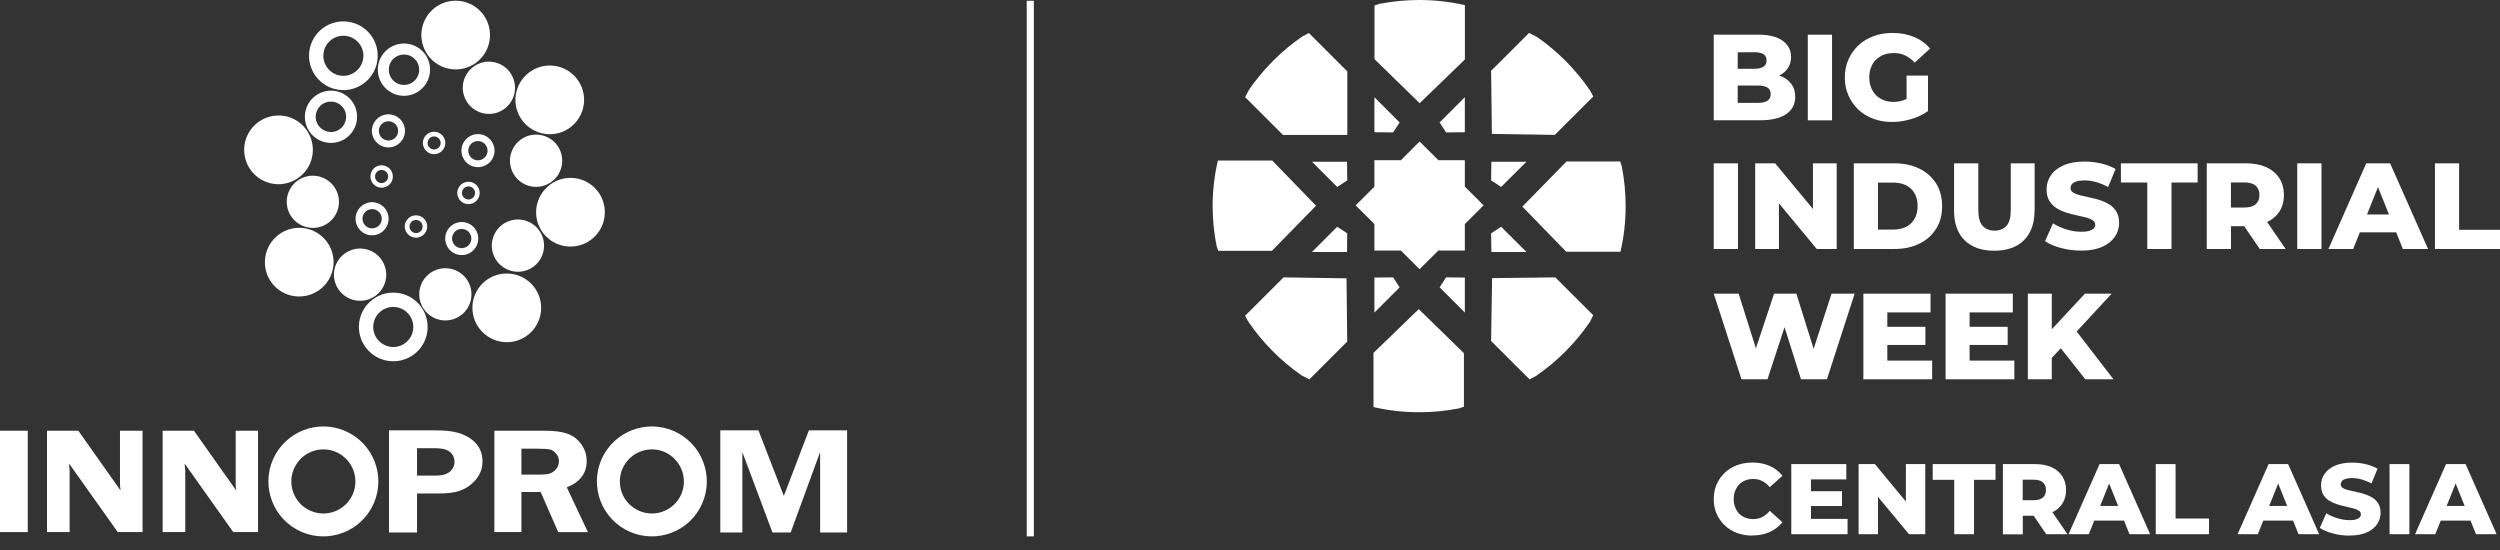 <svg width="200" height="44" viewBox="0 0 200 44" fill="none" xmlns="http://www.w3.org/2000/svg">
<rect x="0" y="0" width="200" height="44" fill="#333333" stroke="none"/>
<path d="M82.707 0.062H82.139V42.91H82.707V0.062Z" fill="white"/>
<path d="M2.22 42.567H0V34.458H2.22V36.666V42.567Z" fill="white"/>
<path d="M20.643 34.458V42.567H18.659L14.775 37.088C14.781 37.223 14.787 37.318 14.787 37.358C14.809 37.498 14.82 37.616 14.82 37.712V42.567H13.011V34.458H15.517L18.895 39.24C18.867 38.999 18.856 38.824 18.856 38.701V34.458H20.654H20.643Z" fill="white"/>
<path d="M11.403 34.458V42.567H9.42L5.53 37.088C5.536 37.223 5.542 37.318 5.542 37.358C5.564 37.498 5.57 37.616 5.57 37.712V42.567H3.76V34.458H6.267L9.644 39.24C9.616 38.999 9.599 38.824 9.599 38.701V34.458H11.398H11.403Z" fill="white"/>
<path d="M41.713 39.353V42.567H39.549V34.458H43.579C44.321 34.458 44.922 34.531 45.372 34.688C45.821 34.84 46.198 35.121 46.496 35.531C46.788 35.936 46.934 36.391 46.934 36.891C46.934 37.863 46.4 38.566 45.344 38.987L47.035 42.573H44.658L43.253 39.358H41.713V39.353ZM41.713 35.902V37.97H43.028C43.461 37.97 43.77 37.942 43.967 37.886C44.163 37.835 44.332 37.712 44.489 37.526C44.641 37.346 44.714 37.133 44.714 36.897C44.714 36.672 44.641 36.469 44.489 36.29C44.332 36.11 44.169 35.997 43.995 35.958C43.815 35.919 43.478 35.896 42.983 35.896H41.713V35.902Z" fill="white"/>
<path d="M34.676 34.429C35.531 34.429 36.497 34.452 37.324 34.896C37.886 35.188 38.599 35.784 38.599 36.902C38.599 37.453 38.431 37.987 37.964 38.487C37.031 39.488 35.823 39.476 34.969 39.476H33.361V42.596H31.119V34.424H34.676V34.429ZM34.778 38.049C35.115 38.049 35.604 38.038 35.969 37.751C36.222 37.549 36.362 37.239 36.362 36.942C36.362 36.644 36.239 36.346 35.997 36.155C35.66 35.896 35.182 35.857 34.817 35.857H33.361V38.049H34.772H34.778Z" fill="white"/>
<path d="M62.693 39.639H62.721L64.711 34.429H67.768V42.595H65.61V36.239H65.582L63.255 42.595H61.794L59.417 36.239H59.389V42.595H57.624V34.429H60.675L62.693 39.639Z" fill="white"/>
<path d="M54.319 34.688C52.206 33.491 49.525 34.233 48.322 36.346C47.125 38.459 47.873 41.146 49.986 42.343C52.105 43.534 54.785 42.792 55.977 40.679C57.169 38.566 56.427 35.885 54.313 34.688M53.409 36.284C54.639 36.987 55.078 38.549 54.381 39.78C53.684 41.011 52.122 41.443 50.891 40.746C49.654 40.05 49.222 38.482 49.919 37.256C50.615 36.02 52.183 35.587 53.414 36.284" fill="white"/>
<path d="M28.039 34.688C25.926 33.491 23.245 34.233 22.042 36.346C20.845 38.459 21.593 41.146 23.706 42.343C25.819 43.534 28.5 42.792 29.697 40.679C30.894 38.566 30.152 35.885 28.039 34.688ZM27.134 36.284C28.365 36.987 28.798 38.549 28.101 39.78C27.404 41.011 25.841 41.443 24.605 40.746C23.374 40.05 22.942 38.482 23.638 37.256C24.335 36.02 25.903 35.587 27.134 36.284Z" fill="white"/>
<path d="M26.685 21.087C26.746 19.575 25.572 18.294 24.054 18.227C22.537 18.165 21.261 19.339 21.194 20.857C21.126 22.374 22.301 23.656 23.818 23.717C25.336 23.779 26.617 22.605 26.685 21.087Z" fill="white"/>
<path d="M26.921 17.023C27.41 15.978 26.954 14.736 25.909 14.253C24.858 13.764 23.616 14.219 23.133 15.264C22.649 16.31 23.099 17.552 24.15 18.035C25.195 18.524 26.437 18.074 26.926 17.023" fill="white"/>
<path d="M29.315 16.259C28.629 16.512 28.275 17.265 28.528 17.957C28.781 18.642 29.534 18.996 30.22 18.743C30.905 18.491 31.259 17.732 31.006 17.046C30.759 16.36 30 16.001 29.315 16.259ZM29.506 16.776C29.911 16.63 30.349 16.838 30.495 17.232C30.641 17.636 30.433 18.08 30.034 18.221C29.635 18.367 29.191 18.165 29.045 17.76C28.899 17.361 29.107 16.917 29.506 16.776Z" fill="white"/>
<path d="M32.462 17.737C32.254 18.187 32.451 18.715 32.901 18.929C33.345 19.142 33.884 18.945 34.092 18.496C34.3 18.046 34.109 17.512 33.659 17.31C33.21 17.102 32.676 17.293 32.468 17.743M32.811 17.9C32.929 17.636 33.243 17.524 33.508 17.647C33.772 17.771 33.884 18.08 33.761 18.344C33.637 18.608 33.328 18.721 33.064 18.597C32.805 18.473 32.687 18.17 32.811 17.906" fill="white"/>
<path d="M40.274 21.891C38.762 22.042 37.655 23.38 37.807 24.898C37.953 26.404 39.302 27.505 40.814 27.365C42.32 27.213 43.427 25.87 43.281 24.364C43.129 22.852 41.792 21.75 40.28 21.896" fill="white"/>
<path d="M36.239 21.548C35.132 21.21 33.963 21.834 33.631 22.936C33.294 24.043 33.923 25.206 35.019 25.544C36.127 25.881 37.295 25.257 37.627 24.155C37.964 23.048 37.34 21.885 36.239 21.548Z" fill="white"/>
<path d="M36.486 17.844C35.801 18.091 35.447 18.856 35.699 19.536C35.947 20.221 36.711 20.575 37.391 20.328C38.077 20.075 38.431 19.316 38.178 18.631C37.925 17.945 37.172 17.591 36.486 17.844ZM36.677 18.361C37.076 18.215 37.52 18.423 37.661 18.822C37.807 19.221 37.599 19.665 37.2 19.805C36.801 19.951 36.357 19.749 36.211 19.345C36.065 18.945 36.273 18.507 36.672 18.355" fill="white"/>
<path d="M36.666 15.056C36.458 15.506 36.649 16.04 37.099 16.248C37.549 16.456 38.083 16.259 38.291 15.815C38.498 15.365 38.307 14.831 37.858 14.623C37.408 14.416 36.874 14.607 36.666 15.056ZM37.003 15.219C37.127 14.955 37.436 14.843 37.7 14.961C37.965 15.084 38.077 15.393 37.953 15.658C37.83 15.922 37.52 16.034 37.256 15.911C36.998 15.793 36.88 15.478 37.003 15.219Z" fill="white"/>
<path d="M30.214 4.575C30.282 3.057 29.101 1.776 27.584 1.714C26.067 1.647 24.791 2.827 24.723 4.344C24.662 5.862 25.836 7.143 27.354 7.205C28.865 7.273 30.152 6.092 30.214 4.575ZM29.068 4.53C29.028 5.412 28.287 6.098 27.398 6.064C26.516 6.025 25.831 5.277 25.87 4.395C25.909 3.507 26.651 2.827 27.539 2.861C28.421 2.9 29.113 3.648 29.073 4.53" fill="white"/>
<path d="M34.21 6.452C34.699 5.401 34.244 4.164 33.199 3.676C32.153 3.192 30.905 3.647 30.422 4.693C29.933 5.738 30.388 6.98 31.434 7.469C32.479 7.958 33.721 7.503 34.21 6.458M33.423 6.092C33.142 6.705 32.417 6.969 31.805 6.682C31.192 6.401 30.934 5.676 31.215 5.064C31.501 4.457 32.221 4.193 32.833 4.474C33.44 4.76 33.71 5.485 33.423 6.092Z" fill="white"/>
<path d="M30.619 9.228C29.933 9.481 29.579 10.24 29.832 10.925C30.085 11.605 30.844 11.965 31.529 11.712C32.215 11.459 32.569 10.701 32.316 10.015C32.069 9.329 31.305 8.975 30.624 9.228M30.816 9.745C31.215 9.605 31.659 9.807 31.805 10.206C31.951 10.611 31.743 11.049 31.344 11.195C30.945 11.341 30.501 11.133 30.355 10.734C30.209 10.335 30.416 9.891 30.816 9.745Z" fill="white"/>
<path d="M29.72 13.741C29.512 14.191 29.708 14.725 30.152 14.933C30.602 15.141 31.13 14.95 31.344 14.5C31.552 14.05 31.361 13.517 30.905 13.309C30.456 13.095 29.922 13.292 29.714 13.741M30.051 13.899C30.175 13.634 30.484 13.522 30.748 13.646C31.012 13.769 31.125 14.079 31.001 14.343C30.877 14.601 30.562 14.719 30.304 14.596C30.046 14.472 29.933 14.163 30.051 13.904" fill="white"/>
<path d="M44.102 5.244C42.584 5.182 41.303 6.356 41.235 7.874C41.173 9.386 42.348 10.673 43.865 10.735C45.377 10.802 46.659 9.622 46.726 8.104C46.788 6.587 45.613 5.305 44.096 5.244" fill="white"/>
<path d="M43.77 10.965C42.719 10.476 41.483 10.931 40.994 11.977C40.505 13.022 40.96 14.264 42.005 14.753C43.056 15.242 44.293 14.787 44.782 13.742C45.271 12.696 44.815 11.448 43.77 10.965Z" fill="white"/>
<path d="M37.785 10.808C37.099 11.061 36.745 11.819 36.998 12.505C37.245 13.191 38.009 13.545 38.695 13.292C39.381 13.045 39.735 12.286 39.482 11.6C39.229 10.915 38.476 10.56 37.785 10.808ZM37.97 11.331C38.369 11.184 38.813 11.392 38.959 11.791C39.105 12.19 38.897 12.634 38.498 12.78C38.099 12.927 37.655 12.719 37.509 12.32C37.363 11.921 37.571 11.477 37.964 11.331" fill="white"/>
<path d="M33.912 11.06C33.704 11.51 33.901 12.038 34.351 12.252C34.8 12.46 35.334 12.263 35.542 11.813C35.75 11.364 35.553 10.83 35.104 10.622C34.654 10.414 34.12 10.611 33.912 11.06ZM34.255 11.218C34.373 10.954 34.688 10.841 34.946 10.965C35.211 11.083 35.323 11.398 35.205 11.656C35.081 11.92 34.772 12.033 34.508 11.909C34.244 11.785 34.132 11.476 34.255 11.218Z" fill="white"/>
<path d="M24.307 10.128C23.285 9.009 21.542 8.936 20.424 9.965C19.305 10.993 19.232 12.73 20.255 13.848C21.284 14.967 23.02 15.04 24.139 14.011C25.257 12.989 25.33 11.246 24.307 10.128Z" fill="white"/>
<path d="M33.485 24.296C32.462 23.183 30.72 23.105 29.601 24.133C28.483 25.162 28.41 26.898 29.438 28.011C30.467 29.13 32.204 29.203 33.322 28.18C34.44 27.157 34.514 25.415 33.485 24.296ZM32.642 25.072C33.243 25.729 33.198 26.735 32.546 27.337C31.895 27.938 30.883 27.893 30.282 27.241C29.68 26.589 29.725 25.578 30.377 24.976C31.029 24.381 32.046 24.42 32.642 25.072Z" fill="white"/>
<path d="M34.598 0.781C33.479 1.81 33.406 3.541 34.435 4.665C35.458 5.783 37.2 5.856 38.313 4.828C39.431 3.799 39.504 2.063 38.476 0.944C37.453 -0.169 35.711 -0.247 34.592 0.781" fill="white"/>
<path d="M43.781 14.956C42.663 15.984 42.584 17.721 43.613 18.839C44.641 19.952 46.378 20.031 47.496 19.002C48.615 17.979 48.688 16.237 47.665 15.118C46.636 14 44.9 13.927 43.781 14.956Z" fill="white"/>
<path d="M28.444 8.627C28.05 7.542 26.848 6.986 25.763 7.379C24.678 7.778 24.122 8.975 24.515 10.06C24.914 11.145 26.111 11.701 27.19 11.308C28.275 10.914 28.837 9.712 28.438 8.627M27.617 8.925C27.848 9.56 27.522 10.257 26.892 10.487C26.263 10.718 25.561 10.392 25.33 9.762C25.094 9.133 25.42 8.43 26.055 8.2C26.69 7.969 27.387 8.295 27.617 8.925Z" fill="white"/>
<path d="M30.771 21.261C30.377 20.171 29.174 19.615 28.09 20.008C27.005 20.407 26.443 21.61 26.842 22.689C27.241 23.773 28.438 24.33 29.523 23.936C30.608 23.543 31.17 22.346 30.771 21.261Z" fill="white"/>
<path d="M38.397 5.058C37.312 5.452 36.751 6.655 37.15 7.739C37.548 8.824 38.746 9.38 39.83 8.987C40.915 8.593 41.471 7.391 41.072 6.306C40.679 5.221 39.482 4.665 38.392 5.058" fill="white"/>
<path d="M40.718 17.687C39.633 18.08 39.077 19.283 39.471 20.368C39.87 21.447 41.067 22.009 42.151 21.615C43.236 21.222 43.792 20.025 43.399 18.934C43 17.85 41.803 17.293 40.718 17.687Z" fill="white"/>
<path d="M117.187 17.923L118.687 16.428L117.187 14.933V12.814H115.068L113.567 11.319L112.072 12.814H109.953V14.933L108.453 16.428L109.953 17.923V20.041H112.072L113.567 21.536L115.068 20.041H117.187V17.923Z" fill="white"/>
<path d="M109.953 10.577V7.778L111.971 9.796L111.448 10.594L109.953 10.577Z" fill="white"/>
<path d="M117.187 10.577V7.778L115.169 9.796L115.686 10.594L117.187 10.577Z" fill="white"/>
<path d="M109.953 22.205V25.004L111.971 22.986L111.448 22.189L109.953 22.205Z" fill="white"/>
<path d="M117.187 22.205V25.004L115.169 22.986L115.686 22.189L117.187 22.205Z" fill="white"/>
<path d="M119.311 20.16H122.116L120.092 18.142L119.289 18.665L119.311 20.16Z" fill="white"/>
<path d="M119.311 12.938H122.116L120.092 14.955L119.289 14.432L119.311 12.938Z" fill="white"/>
<path d="M107.762 20.16H104.957L106.975 18.142L107.778 18.665L107.762 20.16Z" fill="white"/>
<path d="M107.762 12.938H104.957L106.975 14.955L107.778 14.432L107.762 12.938Z" fill="white"/>
<path d="M119.289 5.665L119.35 10.712L124.386 10.791L127.46 7.722L127.236 7.289C126.089 5.592 124.639 4.125 122.959 2.956L122.323 2.636L119.289 5.665Z" fill="white"/>
<path d="M109.953 4.727L113.573 8.256L117.192 4.755V0.41H117.175C116.006 0.141 114.792 0 113.545 0C112.454 0 111.387 0.107 110.352 0.309L109.959 0.438V4.721" fill="white"/>
<path d="M102.647 10.796H107.784V5.71L104.71 2.642L104.193 2.911C102.512 4.069 101.051 5.53 99.899 7.211L99.612 7.773L102.647 10.802" fill="white"/>
<path d="M101.748 20.07L105.283 16.456L101.776 12.842H97.426V12.859C97.156 14.028 97.01 15.242 97.01 16.484C97.01 17.575 97.122 18.637 97.325 19.671L97.454 20.064H101.742" fill="white"/>
<path d="M107.778 27.314L107.722 22.267L102.687 22.189L99.612 25.257L99.837 25.69C100.984 27.381 102.434 28.854 104.114 30.023L104.749 30.349L107.784 27.32" fill="white"/>
<path d="M117.119 28.259L113.5 24.729L109.88 28.23V32.569H109.897C111.066 32.839 112.28 32.979 113.528 32.979C114.618 32.979 115.686 32.873 116.72 32.67L117.114 32.541V28.259" fill="white"/>
<path d="M124.425 22.189L119.367 22.25L119.289 27.28L122.363 30.349L122.88 30.079C124.56 28.922 126.022 27.46 127.174 25.78L127.46 25.218L124.425 22.189Z" fill="white"/>
<path d="M129.742 13.309L129.613 12.915H125.325L121.79 16.529L125.297 20.137H129.641V20.12C129.911 18.951 130.051 17.737 130.051 16.495C130.051 15.405 129.944 14.343 129.742 13.309Z" fill="white"/>
<path d="M142.483 6.098C142.438 6.076 142.376 6.07 142.326 6.053C142.607 5.907 142.843 5.722 143.006 5.491C143.191 5.227 143.287 4.918 143.287 4.564C143.287 4.03 143.068 3.597 142.624 3.266C142.18 2.934 141.505 2.771 140.606 2.771H137.099V9.622H140.797C141.719 9.622 142.416 9.459 142.899 9.127C143.377 8.796 143.618 8.335 143.618 7.745C143.618 7.346 143.517 7.009 143.32 6.733C143.118 6.458 142.843 6.244 142.483 6.098ZM140.347 4.176C140.673 4.176 140.921 4.232 141.084 4.339C141.247 4.446 141.325 4.609 141.325 4.834C141.325 5.058 141.247 5.221 141.084 5.334C140.921 5.446 140.673 5.502 140.347 5.502H139.015V4.182H140.347V4.176ZM141.398 8.06C141.224 8.172 140.971 8.228 140.64 8.228H139.015V6.84H140.64C140.971 6.84 141.224 6.896 141.398 7.009C141.573 7.121 141.657 7.295 141.657 7.531C141.657 7.767 141.573 7.942 141.398 8.054" fill="white"/>
<path d="M144.624 9.627H146.563V4.833V2.776H144.624V5.497V9.627Z" fill="white"/>
<path d="M150.087 4.777C150.256 4.603 150.464 4.474 150.705 4.378C150.947 4.288 151.211 4.243 151.509 4.243C151.841 4.243 152.144 4.305 152.414 4.434C152.684 4.563 152.937 4.755 153.173 5.007L154.403 3.889C154.072 3.484 153.65 3.175 153.139 2.962C152.627 2.748 152.054 2.636 151.408 2.636C150.852 2.636 150.34 2.72 149.874 2.894C149.407 3.068 149.002 3.316 148.665 3.636C148.328 3.956 148.064 4.333 147.873 4.766C147.682 5.199 147.586 5.676 147.586 6.199C147.586 6.722 147.682 7.199 147.873 7.632C148.064 8.065 148.322 8.441 148.66 8.762C148.997 9.082 149.396 9.329 149.857 9.498C150.318 9.672 150.823 9.757 151.363 9.757C151.858 9.757 152.363 9.683 152.88 9.532C153.397 9.38 153.853 9.166 154.24 8.885V6.047H152.526V7.913C152.459 7.947 152.386 7.986 152.318 8.009C152.043 8.104 151.762 8.149 151.475 8.149C151.189 8.149 150.925 8.104 150.689 8.009C150.452 7.913 150.245 7.778 150.076 7.61C149.907 7.435 149.772 7.227 149.683 6.986C149.587 6.744 149.542 6.48 149.542 6.193C149.542 5.907 149.587 5.626 149.683 5.384C149.778 5.148 149.907 4.94 150.076 4.766" fill="white"/>
<path d="M145.091 27.91L143.708 23.492H141.927L140.471 27.865L139.094 23.492H137.099L139.319 30.343H141.398L142.764 26.173L144.079 30.343H146.153L148.373 23.492H146.524L145.091 27.91Z" fill="white"/>
<path d="M150.986 27.595H154.032V26.145H150.986V24.993H154.443V23.492H149.07V30.343H154.572V28.848H150.986V27.595Z" fill="white"/>
<path d="M157.568 27.595H160.614V26.145H157.568V24.993H161.024V23.492H155.646V30.343H161.148V28.848H157.568V27.595Z" fill="white"/>
<path d="M168.932 23.492H166.796L164.143 26.342V23.492H162.227V30.343H164.143V28.629L164.863 27.859L166.824 30.343H169.078L166.133 26.521L168.932 23.492Z" fill="white"/>
<path d="M137.099 19.918H139.038V15.596V13.067H137.099V16.062V19.918Z" fill="white"/>
<path d="M142.314 16.265L145.338 19.918H146.934V13.067H145.035V16.714L142.011 13.067H140.415V19.918H142.314V16.265Z" fill="white"/>
<path d="M154.887 18.311C155.213 17.799 155.37 17.192 155.37 16.495C155.37 15.798 155.207 15.186 154.887 14.674C154.566 14.163 154.117 13.769 153.543 13.488C152.97 13.207 152.301 13.067 151.548 13.067H148.305V19.918H151.548C152.307 19.918 152.97 19.777 153.543 19.496C154.117 19.215 154.566 18.822 154.887 18.305M153.167 17.501C153.004 17.788 152.779 18.001 152.487 18.148C152.195 18.294 151.857 18.367 151.464 18.367H150.239V14.607H151.464C151.857 14.607 152.195 14.68 152.487 14.826C152.779 14.972 153.004 15.186 153.167 15.467C153.33 15.748 153.409 16.085 153.409 16.484C153.409 16.883 153.33 17.215 153.167 17.496" fill="white"/>
<path d="M162.772 16.866V13.067H160.861V16.804C160.861 17.394 160.749 17.81 160.518 18.069C160.288 18.322 159.973 18.451 159.568 18.451C159.164 18.451 158.843 18.322 158.613 18.069C158.382 17.816 158.264 17.394 158.264 16.804V13.067H156.325V16.866C156.325 17.883 156.612 18.67 157.174 19.227C157.742 19.783 158.534 20.058 159.54 20.058C160.546 20.058 161.344 19.783 161.906 19.227C162.474 18.67 162.761 17.883 162.761 16.866" fill="white"/>
<path d="M169.19 18.945C169.415 18.608 169.527 18.243 169.527 17.844C169.527 17.484 169.46 17.186 169.319 16.95C169.179 16.714 168.994 16.518 168.769 16.371C168.538 16.225 168.285 16.107 168.01 16.017C167.735 15.928 167.454 15.854 167.178 15.798C166.903 15.736 166.644 15.68 166.414 15.624C166.183 15.568 165.998 15.495 165.857 15.41C165.717 15.32 165.644 15.202 165.644 15.051C165.644 14.933 165.678 14.832 165.751 14.736C165.824 14.646 165.942 14.573 166.105 14.517C166.268 14.461 166.481 14.432 166.751 14.432C167.049 14.432 167.364 14.477 167.678 14.562C167.999 14.652 168.319 14.781 168.651 14.961L169.246 13.522C168.909 13.325 168.521 13.179 168.089 13.078C167.656 12.977 167.212 12.926 166.762 12.926C166.088 12.926 165.526 13.027 165.076 13.23C164.627 13.432 164.289 13.696 164.065 14.033C163.84 14.365 163.727 14.736 163.727 15.152C163.727 15.517 163.8 15.821 163.941 16.057C164.087 16.293 164.273 16.489 164.497 16.636C164.728 16.782 164.981 16.9 165.256 16.99C165.531 17.08 165.812 17.158 166.088 17.215C166.363 17.271 166.616 17.332 166.847 17.389C167.077 17.445 167.262 17.524 167.403 17.613C167.549 17.703 167.617 17.827 167.617 17.984C167.617 18.097 167.577 18.192 167.504 18.271C167.431 18.35 167.307 18.417 167.144 18.468C166.981 18.518 166.768 18.541 166.498 18.541C166.099 18.541 165.7 18.479 165.301 18.35C164.902 18.221 164.548 18.063 164.239 17.866L163.604 19.294C163.93 19.519 164.351 19.699 164.874 19.839C165.391 19.98 165.931 20.047 166.493 20.047C167.173 20.047 167.735 19.946 168.184 19.744C168.634 19.541 168.965 19.271 169.19 18.934" fill="white"/>
<path d="M169.673 14.601H171.781V19.918H173.72V14.601H175.811V13.067H169.673V14.601Z" fill="white"/>
<path d="M182.341 16.939C182.589 16.563 182.712 16.119 182.712 15.602C182.712 15.085 182.589 14.629 182.341 14.247C182.094 13.865 181.74 13.573 181.29 13.37C180.835 13.168 180.296 13.067 179.672 13.067H176.541V19.918H178.48V18.097H179.537L180.779 19.918H182.853L181.369 17.76C181.785 17.563 182.111 17.293 182.341 16.939ZM180.459 14.86C180.655 15.034 180.756 15.287 180.756 15.602C180.756 15.916 180.655 16.158 180.459 16.338C180.256 16.512 179.958 16.602 179.554 16.602H178.475V14.596H179.554C179.958 14.596 180.262 14.685 180.459 14.86Z" fill="white"/>
<path d="M183.78 19.918H185.719V14.966V13.067H183.78V16.265V19.918Z" fill="white"/>
<path d="M189.299 13.067L186.275 19.918H188.254L188.788 18.586H191.693L192.227 19.918H194.245L191.21 13.067H189.299ZM189.361 17.158L190.238 14.966L191.12 17.158H189.361Z" fill="white"/>
<path d="M196.729 18.384V13.067H194.796V19.918H200V18.384H196.729Z" fill="white"/>
<path d="M140.184 42.848C139.74 42.848 139.33 42.775 138.954 42.635C138.577 42.494 138.251 42.292 137.976 42.028C137.7 41.764 137.487 41.46 137.329 41.1C137.172 40.746 137.099 40.353 137.099 39.926C137.099 39.499 137.178 39.105 137.329 38.751C137.487 38.397 137.7 38.088 137.976 37.824C138.251 37.56 138.577 37.358 138.954 37.217C139.33 37.077 139.74 37.003 140.184 37.003C140.701 37.003 141.168 37.093 141.573 37.273C141.983 37.453 142.32 37.717 142.595 38.06L141.584 38.976C141.404 38.763 141.202 38.6 140.988 38.487C140.769 38.375 140.527 38.319 140.263 38.319C140.033 38.319 139.825 38.358 139.628 38.431C139.437 38.504 139.274 38.616 139.133 38.757C138.998 38.897 138.892 39.072 138.813 39.268C138.734 39.465 138.695 39.684 138.695 39.926C138.695 40.168 138.734 40.387 138.813 40.584C138.892 40.78 138.998 40.949 139.133 41.089C139.268 41.23 139.431 41.342 139.628 41.415C139.819 41.488 140.033 41.528 140.263 41.528C140.533 41.528 140.769 41.471 140.988 41.359C141.202 41.247 141.404 41.084 141.584 40.87L142.595 41.781C142.326 42.118 141.983 42.376 141.573 42.562C141.162 42.747 140.701 42.837 140.184 42.837" fill="white"/>
<path d="M144.871 41.511H147.805V42.736H143.303V37.127H147.704V38.352H144.877V41.511H144.871ZM144.759 39.296H147.361V40.482H144.759V39.296Z" fill="white"/>
<path d="M148.688 42.736V37.127H149.992L153.083 40.864H152.47V37.127H154.021V42.736H152.717L149.621 39.004H150.239V42.736H148.688Z" fill="white"/>
<path d="M156.337 42.736V38.386H154.617V37.127H159.641V38.386H157.922V42.736H156.337Z" fill="white"/>
<path d="M160.231 42.736V37.127H162.794C163.306 37.127 163.75 37.211 164.121 37.374C164.492 37.543 164.778 37.779 164.98 38.094C165.183 38.408 165.284 38.774 165.284 39.206C165.284 39.639 165.183 39.993 164.98 40.302C164.778 40.611 164.492 40.842 164.121 41.011C163.75 41.173 163.306 41.258 162.794 41.258H161.114L161.822 40.595V42.747H160.237L160.231 42.736ZM161.816 40.746L161.108 40.016H162.693C163.025 40.016 163.272 39.943 163.435 39.802C163.598 39.656 163.677 39.459 163.677 39.201C163.677 38.942 163.598 38.734 163.435 38.594C163.272 38.448 163.025 38.375 162.693 38.375H161.108L161.816 37.644V40.746ZM163.699 42.736L162.305 40.69H163.997L165.396 42.736H163.699Z" fill="white"/>
<path d="M165.486 42.736L167.965 37.127H169.527L172.011 42.736H170.359L168.42 37.903H169.044L167.105 42.736H165.486ZM166.841 41.646L167.251 40.477H169.994L170.404 41.646H166.846H166.841Z" fill="white"/>
<path d="M172.461 42.736V37.127H174.046V41.483H176.721V42.736H172.461Z" fill="white"/>
<path d="M179.009 42.736L181.487 37.127H183.049L185.534 42.736H183.881L181.942 37.903H182.566L180.627 42.736H179.009ZM180.363 41.646L180.773 40.477H183.516L183.926 41.646H180.369H180.363Z" fill="white"/>
<path d="M187.95 42.848C187.489 42.848 187.051 42.792 186.624 42.674C186.197 42.562 185.854 42.41 185.584 42.23L186.107 41.061C186.36 41.218 186.646 41.353 186.978 41.454C187.31 41.556 187.636 41.612 187.962 41.612C188.181 41.612 188.355 41.595 188.49 41.55C188.625 41.511 188.72 41.454 188.782 41.387C188.844 41.319 188.872 41.241 188.872 41.151C188.872 41.022 188.81 40.92 188.698 40.847C188.58 40.774 188.428 40.712 188.243 40.662C188.057 40.611 187.849 40.566 187.619 40.516C187.394 40.465 187.164 40.409 186.939 40.33C186.714 40.257 186.506 40.156 186.315 40.038C186.124 39.92 185.978 39.763 185.86 39.566C185.742 39.369 185.685 39.122 185.685 38.824C185.685 38.487 185.775 38.183 185.961 37.914C186.146 37.644 186.422 37.419 186.793 37.256C187.163 37.093 187.619 37.009 188.17 37.009C188.54 37.009 188.9 37.048 189.254 37.132C189.608 37.217 189.929 37.335 190.204 37.498L189.715 38.678C189.445 38.532 189.181 38.425 188.923 38.352C188.664 38.279 188.406 38.245 188.164 38.245C187.945 38.245 187.77 38.268 187.636 38.313C187.501 38.358 187.405 38.419 187.349 38.492C187.293 38.566 187.259 38.656 187.259 38.751C187.259 38.875 187.315 38.97 187.433 39.043C187.546 39.116 187.697 39.173 187.889 39.218C188.08 39.263 188.288 39.307 188.512 39.358C188.737 39.403 188.968 39.465 189.192 39.538C189.417 39.611 189.625 39.706 189.816 39.825C190.002 39.943 190.153 40.1 190.271 40.297C190.384 40.493 190.446 40.735 190.446 41.033C190.446 41.359 190.356 41.657 190.17 41.932C189.985 42.208 189.709 42.427 189.344 42.595C188.979 42.758 188.518 42.843 187.962 42.843" fill="white"/>
<path d="M191.165 42.736V37.127H192.75V38.762V42.736H191.165Z" fill="white"/>
<path d="M193.205 42.736L195.684 37.127H197.246L199.73 42.736H198.078L196.139 37.903H196.763L194.824 42.736H193.205ZM194.56 41.646L194.97 40.477H197.712L198.123 41.646H194.565H194.56Z" fill="white"/>
</svg>
